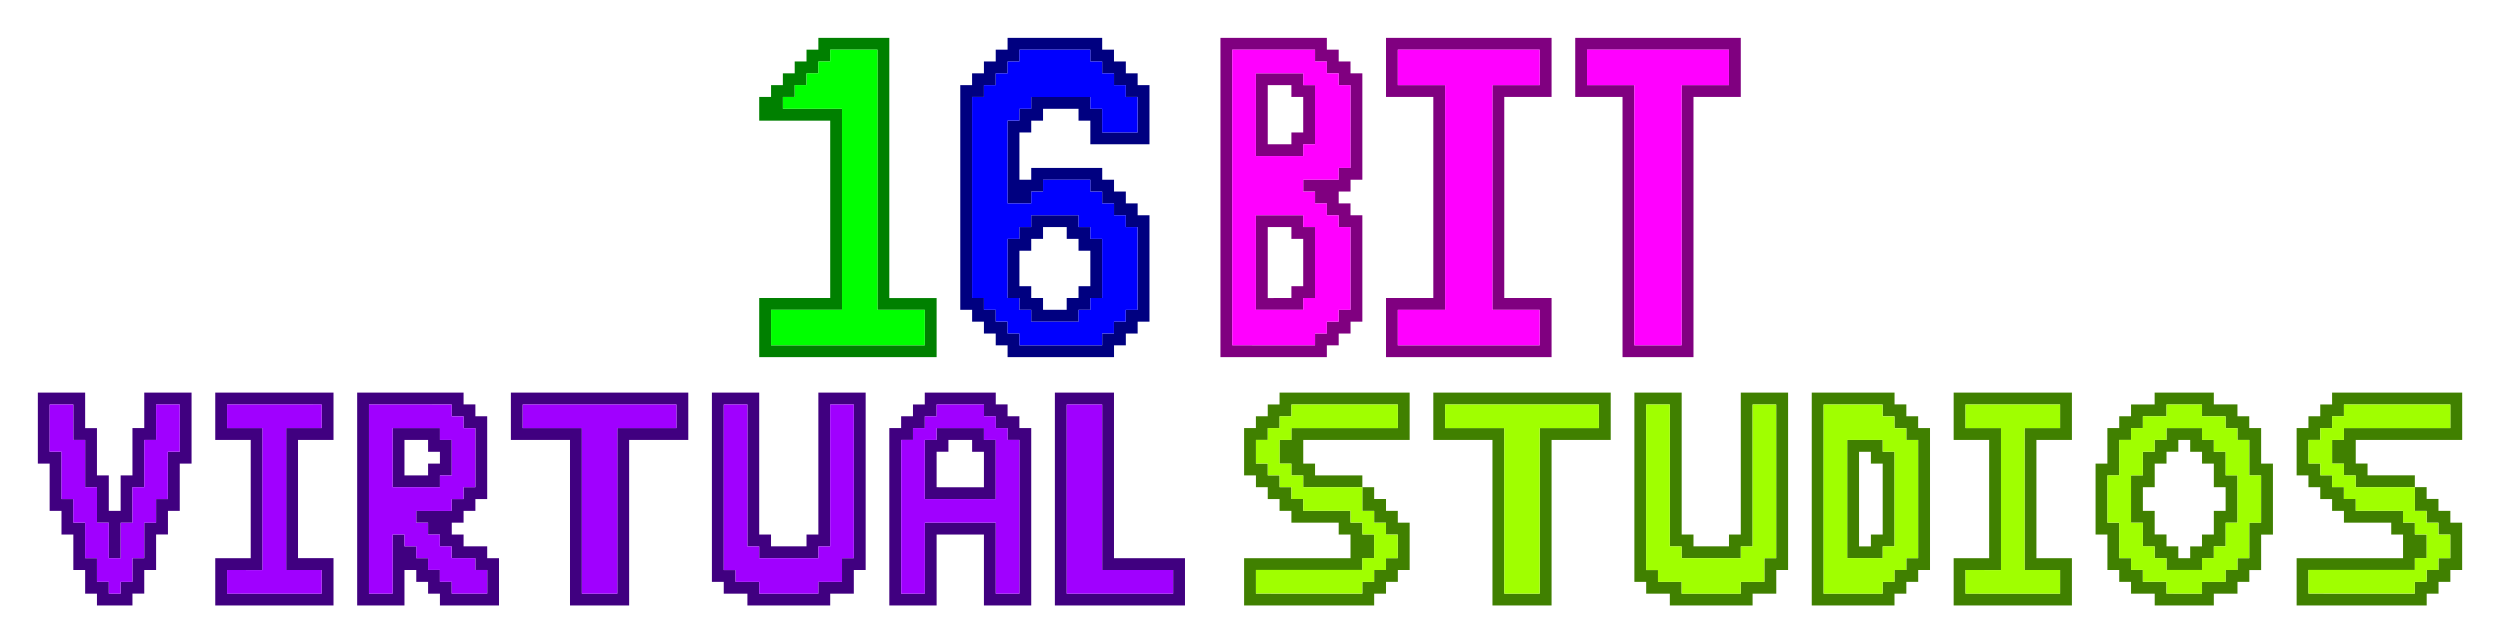 <?xml version="1.0" encoding="UTF-8" standalone="no"?>
<svg
   inkscape:version="1.2.2 (732a01da63, 2022-12-09)"
   sodipodi:docname="16 Bit Virtual Studios 15mm.svg"
   id="svg8"
   version="1.1"
   viewBox="0 0 66.062 17"
   height="17mm"
   width="66.062mm"
   xmlns:inkscape="http://www.inkscape.org/namespaces/inkscape"
   xmlns:sodipodi="http://sodipodi.sourceforge.net/DTD/sodipodi-0.dtd"
   xmlns="http://www.w3.org/2000/svg"
   xmlns:svg="http://www.w3.org/2000/svg"
   xmlns:rdf="http://www.w3.org/1999/02/22-rdf-syntax-ns#"
   xmlns:cc="http://creativecommons.org/ns#"
   xmlns:dc="http://purl.org/dc/elements/1.1/">
  <defs
     id="defs2" />
  <sodipodi:namedview
     showguides="false"
     inkscape:window-maximized="1"
     inkscape:window-y="-8"
     inkscape:window-x="-8"
     inkscape:window-height="1017"
     inkscape:window-width="1920"
     showgrid="false"
     inkscape:document-rotation="0"
     inkscape:current-layer="layer3"
     inkscape:document-units="mm"
     inkscape:cy="51.749999"
     inkscape:cx="164.75"
     inkscape:zoom="4.0000001"
     inkscape:pageshadow="2"
     inkscape:pageopacity="0.0"
     borderopacity="1.0"
     bordercolor="#666666"
     pagecolor="#ffffff"
     id="base"
     inkscape:showpageshadow="2"
     inkscape:pagecheckerboard="0"
     inkscape:deskcolor="#d1d1d1" />
  <g
     style="display:inline"
     inkscape:label="1"
     id="layer3"
     inkscape:groupmode="layer">
    <path
       id="path882"
       d="M 22.406,9.438 H 20.062 V 8.656 7.875 H 21 21.938 V 5.531 3.188 H 21 20.062 V 2.875 2.562 H 20.219 20.375 V 2.406 2.25 h 0.156 0.156 V 2.094 1.938 H 20.844 21 V 1.781 1.625 h 0.156 0.156 V 1.469 1.312 H 21.469 21.625 V 1.156 1 H 22.562 23.5 v 3.438 3.438 h 0.625 0.625 V 8.656 9.438 Z m 0,-0.313 h 2.031 v -0.469 -0.469 h -0.625 -0.625 V 4.75 1.312 h -0.625 -0.625 V 1.469 1.625 H 21.781 21.625 V 1.781 1.938 H 21.469 21.312 V 2.094 2.25 H 21.156 21 V 2.406 2.562 H 20.844 20.688 V 2.719 2.875 H 21.469 22.25 V 5.531 8.187 H 21.312 20.375 v 0.469 0.469 z"
       style="fill:#008000;fill-opacity:1;stroke-width:0.031" />
    <path
       id="rect913"
       style="fill:#00ff00;fill-opacity:1;stroke:#000000;stroke-width:0;stroke-miterlimit:4;stroke-dasharray:none;stroke-opacity:1"
       d="m 21.937,1.312 v 0.312 h -0.312 v 0.312 h -0.312 v 0.312 H 21 V 2.563 H 20.688 V 2.875 h 1.562 v 5.312 h -1.875 v 0.937 h 4.063 V 8.188 H 23.188 V 2.875 2.563 2.25 1.937 1.625 1.312 Z" />
  </g>
  <g
     style="display:inline"
     inkscape:label="6"
     id="layer4"
     inkscape:groupmode="layer">
    <path
       id="path953"
       d="M 28.031,9.438 H 26.625 V 9.281 9.125 H 26.469 26.312 V 8.969 8.813 H 26.156 26 V 8.656 8.5 H 25.844 25.688 V 8.344 8.187 H 25.531 25.375 V 5.219 2.25 h 0.156 0.156 V 2.094 1.938 H 25.844 26 V 1.781 1.625 h 0.156 0.156 V 1.469 1.312 H 26.469 26.625 V 1.156 1 h 1.25 1.25 V 1.156 1.312 h 0.156 0.156 V 1.469 1.625 H 29.594 29.75 V 1.781 1.938 h 0.156 0.156 V 2.094 2.25 H 30.219 30.375 V 3.031 3.812 H 29.594 28.812 V 3.5 3.188 H 28.656 28.5 V 3.031 2.875 H 28.031 27.562 V 3.031 3.188 H 27.406 27.25 V 3.344 3.5 H 27.094 26.938 V 4.125 4.75 H 27.094 27.25 V 4.594 4.438 h 0.938 0.938 V 4.594 4.75 h 0.156 0.156 V 4.906 5.062 H 29.594 29.75 V 5.219 5.375 h 0.156 0.156 V 5.531 5.688 H 30.219 30.375 V 7.094 8.5 H 30.219 30.062 V 8.656 8.813 H 29.906 29.75 V 8.969 9.125 H 29.594 29.438 V 9.281 9.438 Z m 0,-0.313 H 29.125 V 8.969 8.813 h 0.156 0.156 V 8.656 8.5 H 29.594 29.75 V 8.344 8.187 h 0.156 0.156 V 7.094 6 H 29.906 29.75 V 5.844 5.688 H 29.594 29.438 V 5.531 5.375 H 29.281 29.125 V 5.219 5.062 H 28.969 28.812 V 4.906 4.75 h -0.625 -0.625 V 4.906 5.062 H 27.406 27.25 V 5.219 5.375 H 26.938 26.625 V 4.281 3.188 h 0.156 0.156 V 3.031 2.875 H 27.094 27.25 V 2.719 2.562 h 0.781 0.781 V 2.719 2.875 H 28.969 29.125 V 3.188 3.5 h 0.469 0.469 V 3.031 2.562 H 29.906 29.75 V 2.406 2.25 H 29.594 29.438 V 2.094 1.938 H 29.281 29.125 V 1.781 1.625 H 28.969 28.812 V 1.469 1.312 H 27.875 26.938 V 1.469 1.625 H 26.781 26.625 V 1.781 1.938 H 26.469 26.312 V 2.094 2.25 H 26.156 26 V 2.406 2.562 H 25.844 25.688 V 5.219 7.875 H 25.844 26 V 8.031 8.187 h 0.156 0.156 V 8.344 8.5 h 0.156 0.156 v 0.156 0.156 h 0.156 0.156 V 8.969 9.125 Z M 27.875,8.5 H 27.25 V 8.344 8.187 H 27.094 26.938 V 8.031 7.875 H 26.781 26.625 V 7.094 6.312 h 0.156 0.156 V 6.156 6 H 27.094 27.25 V 5.844 5.688 H 27.875 28.5 V 5.844 6 h 0.156 0.156 V 6.156 6.312 H 28.969 29.125 V 7.094 7.875 H 28.969 28.812 V 8.031 8.187 H 28.656 28.5 V 8.344 8.5 Z m 0,-0.313 h 0.312 V 8.031 7.875 H 28.344 28.5 V 7.719 7.562 h 0.156 0.156 V 7.094 6.625 H 28.656 28.5 V 6.469 6.312 H 28.344 28.188 V 6.156 6 H 27.875 27.562 V 6.156 6.312 H 27.406 27.25 V 6.469 6.625 H 27.094 26.938 V 7.094 7.562 H 27.094 27.25 v 0.156 0.156 h 0.156 0.156 V 8.031 8.187 Z"
       style="display:inline;fill:#000080;fill-opacity:1;stroke-width:0.031" />
    <path
       d="M 26.937,1.312 V 1.625 h -0.312 v 0.312 h -0.312 V 2.25 H 26 V 2.563 H 25.687 V 7.875 h 0.313 v 0.312 h 0.312 v 0.312 h 0.312 V 8.812 h 0.312 v 0.312 h 2.188 V 8.812 h 0.312 V 8.5 h 0.312 V 8.188 h 0.312 V 6 H 29.75 V 5.688 h -0.312 V 5.375 H 29.125 V 5.063 H 28.812 V 4.75 H 28.5 27.562 v 0.313 h -0.312 v 0.312 H 26.937 26.625 V 3.187 h 0.312 v -0.312 h 0.312 V 2.563 h 1.563 v 0.312 h 0.312 v 0.625 h 0.937 V 2.563 H 29.75 V 2.25 h -0.312 V 1.937 H 29.125 V 1.625 H 28.812 V 1.312 H 27.25 Z M 27.25,5.688 H 28.5 v 0.312 h 0.312 v 0.312 h 0.312 V 7.875 H 28.812 V 8.188 H 28.5 V 8.5 H 27.25 V 8.188 H 26.937 V 7.875 H 26.625 V 6.312 h 0.312 v -0.312 h 0.312 z"
       style="fill:#0000ff;fill-opacity:1;stroke:#000000;stroke-width:0;stroke-miterlimit:4;stroke-dasharray:none;stroke-opacity:1"
       id="rect982" />
  </g>
  <g
     style="display:inline"
     inkscape:label="BIT"
     id="layer5"
     inkscape:groupmode="layer">
    <path
       id="path1083"
       d="M 33.656,9.438 H 32.25 V 5.219 1 h 1.406 1.406 V 1.156 1.312 H 35.219 35.375 V 1.469 1.625 h 0.156 0.156 V 1.781 1.938 H 35.844 36 V 3.344 4.75 H 35.844 35.688 V 4.906 5.062 H 35.531 35.375 V 5.219 5.375 h 0.156 0.156 V 5.531 5.688 H 35.844 36 V 7.094 8.5 H 35.844 35.688 V 8.656 8.813 H 35.531 35.375 V 8.969 9.125 H 35.219 35.062 V 9.281 9.438 Z m 0,-0.313 H 34.75 V 8.969 8.813 h 0.156 0.156 V 8.656 8.5 H 35.219 35.375 V 8.344 8.187 h 0.156 0.156 V 7.094 6 H 35.531 35.375 V 5.844 5.688 H 35.219 35.062 V 5.531 5.375 H 34.906 34.75 V 5.219 5.062 H 34.594 34.438 V 4.906 4.75 H 34.906 35.375 V 4.594 4.438 h 0.156 0.156 V 3.344 2.25 H 35.531 35.375 V 2.094 1.938 H 35.219 35.062 V 1.781 1.625 H 34.906 34.75 V 1.469 1.312 H 33.656 32.562 v 3.906 3.906 z m 0.156,-0.938 h -0.625 V 6.938 5.688 h 0.625 0.625 V 5.844 6 H 34.594 34.75 V 6.938 7.875 H 34.594 34.438 V 8.031 8.187 Z m 0,-0.312 H 34.125 V 7.719 7.562 h 0.156 0.156 V 6.938 6.312 H 34.281 34.125 V 6.156 6 H 33.812 33.5 v 0.938 0.938 z m 0,-3.75 h -0.625 V 3.031 1.938 h 0.625 0.625 V 2.094 2.25 H 34.594 34.75 V 3.031 3.812 H 34.594 34.438 V 3.969 4.125 Z m 0,-0.312 H 34.125 V 3.656 3.5 h 0.156 0.156 V 3.031 2.562 H 34.281 34.125 V 2.406 2.25 H 33.812 33.5 V 3.031 3.812 Z m 5,5.625 H 36.625 V 8.656 7.875 h 0.625 0.625 V 5.219 2.562 H 37.25 36.625 V 1.781 1 H 38.812 41 V 1.781 2.562 H 40.375 39.75 V 5.219 7.875 H 40.375 41 V 8.656 9.438 Z m 0,-0.313 h 1.875 v -0.469 -0.469 h -0.625 -0.625 V 5.219 2.25 h 0.625 0.625 V 1.781 1.312 h -1.875 -1.875 V 1.781 2.25 h 0.625 0.625 v 2.969 2.969 h -0.625 -0.625 v 0.469 0.469 z m 5,0.313 H 42.875 V 6 2.562 H 42.25 41.625 V 1.781 1 H 43.812 46 V 1.781 2.562 H 45.375 44.75 V 6 9.438 Z m 0,-0.313 h 0.625 V 5.688 2.25 h 0.625 0.625 V 1.781 1.312 h -1.875 -1.875 V 1.781 2.25 h 0.625 0.625 v 3.438 3.437 z"
       style="display:inline;fill:#800080;fill-opacity:1;stroke-width:0.031" />
    <path
       d="m 32.562,1.312 v 6.875 0.937 H 34.75 V 8.813 h 0.312 V 8.5 h 0.312 V 8.188 h 0.312 V 6 H 35.375 V 5.688 H 35.063 V 5.375 H 34.75 V 5.063 H 34.438 V 4.75 h 0.937 V 4.437 h 0.312 V 2.25 H 35.375 V 1.937 H 35.063 V 1.625 H 34.75 v -0.312 h -1.563 z m 4.375,0 v 0.937 h 1.25 v 5.938 h -1.25 v 0.937 h 3.75 V 8.188 H 39.438 V 2.25 h 1.25 V 1.312 Z m 5,0 v 0.937 h 1.25 v 6.875 h 1.25 V 2.25 h 1.25 V 1.312 Z m -8.75,0.625 h 1.25 v 0.312 h 0.312 v 1.563 h -0.312 v 0.312 h -1.25 z m 0,3.75 h 1.25 v 0.312 h 0.312 v 1.875 h -0.312 v 0.312 h -1.25 z"
       style="fill:#ff00ff;fill-opacity:1;stroke:#000000;stroke-width:0;stroke-miterlimit:4;stroke-dasharray:none;stroke-opacity:1"
       id="rect1087" />
  </g>
  <g
     style="display:inline"
     inkscape:label="VIRTUAL"
     id="layer6"
     inkscape:groupmode="layer">
    <path
       id="path1159"
       d="M 3.031,16 H 2.562 V 15.844 15.688 H 2.406 2.25 V 15.375 15.062 H 2.094 1.938 V 14.594 14.125 H 1.781 1.625 V 13.812 13.5 H 1.469 1.312 V 12.875 12.25 H 1.156 1 V 11.312 10.375 H 1.625 2.25 v 0.469 0.469 H 2.406 2.562 v 0.625 0.625 H 2.719 2.875 V 13.031 13.5 H 3.031 3.188 V 13.031 12.562 H 3.344 3.5 v -0.625 -0.625 H 3.656 3.812 V 10.844 10.375 h 0.625 0.625 V 11.312 12.25 H 4.906 4.75 V 12.875 13.5 H 4.594 4.438 v 0.312 0.312 H 4.281 4.125 v 0.469 0.469 H 3.969 3.812 v 0.312 0.312 H 3.656 3.5 V 15.844 16 Z m 0,-0.312 H 3.188 V 15.531 15.375 H 3.344 3.5 V 15.062 14.75 H 3.656 3.812 V 14.281 13.812 H 3.969 4.125 V 13.5 13.188 H 4.281 4.438 v -0.625 -0.625 H 4.594 4.75 v -0.625 -0.625 H 4.438 4.125 V 11.156 11.625 H 3.969 3.812 v 0.625 0.625 H 3.656 3.5 v 0.469 0.469 H 3.344 3.188 V 14.281 14.75 H 3.031 2.875 V 14.281 13.812 H 2.719 2.562 V 13.344 12.875 H 2.406 2.25 V 12.25 11.625 H 2.094 1.938 V 11.156 10.688 H 1.625 1.312 v 0.625 0.625 H 1.469 1.625 v 0.625 0.625 H 1.781 1.938 V 13.5 13.812 H 2.094 2.25 V 14.281 14.75 H 2.406 2.562 v 0.312 0.312 H 2.719 2.875 v 0.156 0.156 z M 7.25,16 H 5.688 V 15.375 14.75 H 6.156 6.625 V 13.188 11.625 H 6.156 5.688 V 11 10.375 H 7.25 8.813 V 11 11.625 h -0.469 -0.469 v 1.562 1.562 h 0.469 0.469 V 15.375 16 Z m 0,-0.312 H 8.5 V 15.375 15.062 H 8.031 7.562 v -1.875 -1.875 H 8.031 8.5 V 11 10.688 H 7.25 6 V 11 11.312 H 6.469 6.938 v 1.875 1.875 H 6.469 6 v 0.312 0.312 z M 10.062,16 H 9.438 V 13.188 10.375 H 10.844 12.25 v 0.156 0.156 h 0.156 0.156 V 10.844 11 h 0.156 0.156 v 1.094 1.094 H 12.719 12.562 V 13.344 13.5 H 12.406 12.25 v 0.156 0.156 H 12.094 11.938 V 13.969 14.125 H 12.094 12.25 v 0.156 0.156 h 0.312 0.312 V 14.594 14.75 h 0.156 0.156 V 15.375 16 H 12.406 11.625 V 15.844 15.688 H 11.469 11.312 V 15.531 15.375 H 11.156 11 V 15.219 15.062 H 10.844 10.688 V 15.531 16 Z m 0,-0.312 H 10.375 V 14.906 14.125 h 0.156 0.156 v 0.156 0.156 H 10.844 11 V 14.594 14.75 h 0.156 0.156 v 0.156 0.156 h 0.156 0.156 v 0.156 0.156 h 0.156 0.156 v 0.156 0.156 H 12.406 12.875 V 15.375 15.062 H 12.719 12.562 V 14.906 14.75 H 12.25 11.938 V 14.594 14.438 H 11.781 11.625 V 14.281 14.125 H 11.469 11.312 V 13.969 13.812 H 11.156 11 V 13.656 13.5 h 0.469 0.469 V 13.344 13.188 H 12.094 12.25 V 13.031 12.875 h 0.156 0.156 V 12.094 11.312 H 12.406 12.25 V 11.156 11 H 12.094 11.938 V 10.844 10.688 H 10.844 9.75 v 2.5 2.5 z M 11,12.875 H 10.375 V 12.094 11.312 H 11 11.625 v 0.156 0.156 h 0.156 0.156 v 0.469 0.469 H 11.781 11.625 v 0.156 0.156 z m 0,-0.312 h 0.312 V 12.406 12.25 H 11.469 11.625 V 12.094 11.938 H 11.469 11.312 V 11.781 11.625 H 11 10.688 v 0.469 0.469 z M 15.844,16 H 15.062 V 13.812 11.625 H 14.281 13.5 V 11 10.375 h 2.344 2.344 V 11 11.625 H 17.406 16.625 V 13.812 16 Z m 0,-0.312 H 16.312 V 13.5 11.312 H 17.094 17.875 V 11 10.688 H 15.844 13.812 V 11 11.312 H 14.594 15.375 V 13.5 15.688 Z m 5,0.312 H 19.75 V 15.844 15.688 H 19.438 19.125 V 15.531 15.375 H 18.969 18.812 v -2.5 -2.5 h 0.625 0.625 v 1.875 1.875 h 0.156 0.156 v 0.156 0.156 h 0.469 0.469 V 14.281 14.125 H 21.469 21.625 V 12.25 10.375 h 0.625 0.625 v 2.344 2.344 H 22.719 22.562 v 0.312 0.312 H 22.25 21.938 V 15.844 16 Z m 0,-0.312 H 21.625 V 15.531 15.375 H 21.938 22.25 V 15.062 14.75 h 0.156 0.156 V 12.719 10.688 H 22.25 21.938 v 1.875 1.875 H 21.781 21.625 V 14.594 14.75 H 20.844 20.062 V 14.594 14.438 H 19.906 19.75 v -1.875 -1.875 H 19.438 19.125 v 2.188 2.188 h 0.156 0.156 v 0.156 0.156 h 0.312 0.312 v 0.156 0.156 z M 24.125,16 H 23.5 V 13.656 11.312 h 0.156 0.156 V 11.156 11 H 23.969 24.125 V 10.844 10.688 h 0.156 0.156 V 10.531 10.375 h 0.938 0.938 v 0.156 0.156 H 26.469 26.625 V 10.844 11 h 0.156 0.156 v 0.156 0.156 H 27.094 27.25 V 13.656 16 H 26.625 26 V 15.062 14.125 H 25.375 24.75 V 15.062 16 Z m 0,-0.312 h 0.312 V 14.75 13.812 h 0.938 0.938 v 0.938 0.938 h 0.312 0.312 V 13.656 11.625 H 26.781 26.625 V 11.469 11.312 H 26.469 26.312 V 11.156 11 H 26.156 26 V 10.844 10.688 H 25.375 24.75 V 10.844 11 H 24.594 24.438 v 0.156 0.156 H 24.281 24.125 V 11.469 11.625 H 23.969 23.812 v 2.031 2.031 z m 1.25,-2.5 H 24.438 V 12.406 11.625 H 24.594 24.75 V 11.469 11.312 H 25.375 26 v 0.156 0.156 h 0.156 0.156 v 0.781 0.781 z m 0,-0.312 H 26 V 12.406 11.938 H 25.844 25.688 V 11.781 11.625 H 25.375 25.062 v 0.156 0.156 H 24.906 24.75 V 12.406 12.875 Z M 29.594,16 H 27.875 V 13.188 10.375 h 0.781 0.781 v 2.188 2.188 h 0.938 0.938 V 15.375 16 Z m 0,-0.312 H 31 V 15.375 15.062 H 30.062 29.125 V 12.875 10.688 H 28.656 28.188 v 2.5 2.5 z"
       style="display:inline;fill:#400080;fill-opacity:1;stroke-width:0.031" />
    <path
       d="m 1.312,10.688 v 0.937 0.312 h 0.312 v 1.25 h 0.312 v 0.625 h 0.313 v 0.937 H 2.563 v 0.625 h 0.312 v 0.313 h 0.312 V 15.375 h 0.312 v -0.625 h 0.312 v -0.937 h 0.312 v -0.625 h 0.312 V 11.937 H 4.75 V 10.688 H 4.125 v 0.937 H 3.812 v 1.25 h -0.312 v 0.938 H 3.188 v 0.937 H 2.875 V 13.813 H 2.563 V 12.875 H 2.25 v -0.937 -0.312 H 1.937 v -0.937 z m 4.688,0 v 0.625 h 0.937 v 3.75 H 6 v 0.625 H 8.5 V 15.062 H 7.563 v -3.75 h 0.937 v -0.625 z m 3.75,0 v 0.625 4.375 h 0.625 v -1.563 h 0.312 v 0.312 h 0.312 v 0.312 h 0.312 v 0.312 h 0.312 v 0.312 h 0.312 v 0.313 h 0.938 v -0.625 h -0.313 v -0.312 h -0.625 v -0.312 h -0.312 v -0.312 h -0.312 v -0.312 h -0.312 v -0.312 h 0.937 v -0.312 h 0.312 v -0.313 h 0.312 V 12.562 11.313 H 12.25 v -0.312 h -0.312 v -0.312 h -0.312 z m 4.063,0 v 0.625 h 1.563 v 4.375 h 0.937 v -4.375 h 1.562 v -0.625 z m 5.312,0 v 3.75 0.625 h 0.312 v 0.312 h 0.625 v 0.313 h 1.563 V 15.375 h 0.625 v -0.625 h 0.312 v -0.312 -3.75 h -0.625 v 3.75 h -0.312 v 0.312 h -1.563 v -0.312 h -0.312 v -3.75 z m 5.625,0 v 0.312 h -0.312 v 0.312 h -0.312 v 0.312 h -0.312 v 4.063 h 0.625 v -1.875 h 1.875 v 1.875 h 0.625 v -4.063 h -0.312 v -0.312 h -0.312 v -0.312 h -0.312 v -0.312 z m 3.437,0 v 4.375 0.625 h 2.812 v -0.625 h -1.875 v -4.375 z m -17.812,0.625 h 1.25 v 0.312 h 0.312 v 0.937 h -0.312 v 0.312 h -1.25 z m 14.375,0 h 1.25 v 0.312 h 0.312 v 1.563 h -1.875 v -1.563 h 0.312 z"
       style="fill:#a000ff;fill-opacity:1;stroke:#000000;stroke-width:0;stroke-miterlimit:4;stroke-dasharray:none;stroke-opacity:1"
       id="rect1163" />
  </g>
  <g
     style="display:inline"
     inkscape:label="STUDIOS"
     id="layer7"
     inkscape:groupmode="layer">
    <path
       id="path1332"
       d="M 34.594,16 H 32.875 V 15.375 14.75 h 1.406 1.406 V 14.438 14.125 H 35.531 35.375 V 13.969 13.812 H 34.75 34.125 V 13.656 13.5 H 33.969 33.812 V 13.344 13.188 H 33.656 33.5 V 13.031 12.875 H 33.344 33.188 V 12.719 12.562 H 33.031 32.875 v -0.625 -0.625 h 0.156 0.156 V 11.156 11 H 33.344 33.5 V 10.844 10.688 h 0.156 0.156 V 10.531 10.375 H 35.531 37.25 V 11 11.625 H 35.844 34.438 V 11.938 12.25 H 34.594 34.75 v 0.156 0.156 H 35.375 36 v 0.156 0.156 h 0.156 0.156 v 0.156 0.156 H 36.469 36.625 V 13.344 13.5 h 0.156 0.156 v 0.156 0.156 H 37.094 37.25 v 0.625 0.625 H 37.094 36.938 V 15.219 15.375 H 36.781 36.625 v 0.156 0.156 H 36.469 36.312 V 15.844 16 Z m 0,-0.312 H 36 V 15.531 15.375 h 0.156 0.156 V 15.219 15.062 H 36.469 36.625 V 14.906 14.75 h 0.156 0.156 V 14.438 14.125 H 36.781 36.625 V 13.969 13.812 H 36.469 36.312 V 13.656 13.5 H 36.156 36 V 13.188 12.875 H 35.219 34.438 V 12.719 12.562 H 34.281 34.125 V 12.406 12.25 H 33.969 33.812 V 11.938 11.625 H 33.969 34.125 V 11.469 11.312 h 1.406 1.406 V 11 10.688 H 35.531 34.125 V 10.844 11 H 33.969 33.812 v 0.156 0.156 H 33.656 33.5 V 11.469 11.625 H 33.344 33.188 V 11.938 12.25 H 33.344 33.5 v 0.156 0.156 h 0.156 0.156 v 0.156 0.156 h 0.156 0.156 v 0.156 0.156 h 0.156 0.156 V 13.344 13.5 h 0.625 0.625 v 0.156 0.156 H 35.844 36 v 0.156 0.156 h 0.156 0.156 V 14.438 14.75 H 36.156 36 v 0.156 0.156 H 34.594 33.188 v 0.312 0.312 z M 40.219,16 H 39.438 V 13.812 11.625 H 38.656 37.875 V 11 10.375 h 2.344 2.344 V 11 11.625 H 41.781 41 V 13.812 16 Z m 0,-0.312 H 40.688 V 13.5 11.312 H 41.469 42.25 V 11 10.688 H 40.219 38.188 V 11 11.312 H 38.969 39.75 V 13.5 15.688 Z m 5,0.312 H 44.125 V 15.844 15.688 H 43.812 43.5 V 15.531 15.375 H 43.344 43.188 v -2.5 -2.5 h 0.625 0.625 v 1.875 1.875 H 44.594 44.75 v 0.156 0.156 h 0.469 0.469 V 14.281 14.125 H 45.844 46 V 12.25 10.375 h 0.625 0.625 v 2.344 2.344 H 47.094 46.938 v 0.312 0.312 H 46.625 46.312 V 15.844 16 Z m 0,-0.312 H 46 V 15.531 15.375 h 0.312 0.312 V 15.062 14.75 h 0.156 0.156 V 12.719 10.688 H 46.625 46.312 v 1.875 1.875 H 46.156 46 V 14.594 14.75 H 45.219 44.438 V 14.594 14.438 H 44.281 44.125 v -1.875 -1.875 H 43.812 43.5 v 2.188 2.188 h 0.156 0.156 v 0.156 0.156 h 0.312 0.312 v 0.156 0.156 z M 48.969,16 H 47.875 V 13.188 10.375 h 1.094 1.094 v 0.156 0.156 H 50.219 50.375 V 10.844 11 h 0.156 0.156 v 0.156 0.156 H 50.844 51 v 1.875 1.875 H 50.844 50.688 V 15.219 15.375 H 50.531 50.375 v 0.156 0.156 H 50.219 50.062 V 15.844 16 Z m 0,-0.312 H 49.75 V 15.531 15.375 h 0.156 0.156 V 15.219 15.062 H 50.219 50.375 V 14.906 14.75 h 0.156 0.156 V 13.188 11.625 H 50.531 50.375 V 11.469 11.312 H 50.219 50.062 V 11.156 11 H 49.906 49.75 V 10.844 10.688 H 48.969 48.188 v 2.5 2.5 z M 49.281,14.75 H 48.812 V 13.188 11.625 H 49.281 49.75 v 0.156 0.156 h 0.156 0.156 v 1.25 1.25 H 49.906 49.75 V 14.594 14.75 Z m 0,-0.312 H 49.438 V 14.281 14.125 H 49.594 49.75 V 13.188 12.25 H 49.594 49.438 V 12.094 11.938 H 49.281 49.125 v 1.25 1.25 z M 53.188,16 H 51.625 V 15.375 14.75 h 0.469 0.469 V 13.188 11.625 H 52.094 51.625 V 11 10.375 H 53.188 54.75 V 11 11.625 H 54.281 53.812 V 13.188 14.75 H 54.281 54.75 V 15.375 16 Z m 0,-0.312 h 1.25 V 15.375 15.062 H 53.969 53.5 v -1.875 -1.875 h 0.469 0.469 V 11 10.688 h -1.25 -1.25 V 11 11.312 h 0.469 0.469 v 1.875 1.875 H 52.406 51.938 v 0.312 0.312 z M 57.719,16 H 56.938 V 15.844 15.688 H 56.625 56.312 V 15.531 15.375 H 56.156 56 V 15.219 15.062 H 55.844 55.688 V 14.594 14.125 H 55.531 55.375 V 13.188 12.25 h 0.156 0.156 V 11.781 11.312 H 55.844 56 V 11.156 11 h 0.156 0.156 V 10.844 10.688 h 0.312 0.312 V 10.531 10.375 H 57.719 58.5 v 0.156 0.156 h 0.312 0.312 V 10.844 11 h 0.156 0.156 v 0.156 0.156 H 59.594 59.75 V 11.781 12.25 h 0.156 0.156 v 0.938 0.938 H 59.906 59.75 v 0.469 0.469 H 59.594 59.438 V 15.219 15.375 H 59.281 59.125 v 0.156 0.156 H 58.812 58.5 V 15.844 16 Z m 0,-0.312 H 58.188 V 15.531 15.375 H 58.5 58.812 V 15.219 15.062 H 58.969 59.125 V 14.906 14.75 h 0.156 0.156 V 14.281 13.812 H 59.594 59.75 v -0.625 -0.625 H 59.594 59.438 V 12.094 11.625 H 59.281 59.125 V 11.469 11.312 H 58.969 58.812 V 11.156 11 H 58.5 58.188 V 10.844 10.688 H 57.719 57.25 V 10.844 11 H 56.938 56.625 v 0.156 0.156 H 56.469 56.312 V 11.469 11.625 H 56.156 56 v 0.469 0.469 H 55.844 55.688 v 0.625 0.625 H 55.844 56 V 14.281 14.75 h 0.156 0.156 v 0.156 0.156 h 0.156 0.156 v 0.156 0.156 h 0.312 0.312 v 0.156 0.156 z m 0,-0.625 H 57.25 V 14.906 14.75 H 57.094 56.938 V 14.594 14.438 H 56.781 56.625 V 14.125 13.812 H 56.469 56.312 v -0.625 -0.625 H 56.469 56.625 V 12.25 11.938 h 0.156 0.156 V 11.781 11.625 H 57.094 57.25 V 11.469 11.312 h 0.469 0.469 V 11.469 11.625 H 58.344 58.5 v 0.156 0.156 h 0.156 0.156 v 0.312 0.312 h 0.156 0.156 v 0.625 0.625 H 58.969 58.812 v 0.312 0.312 H 58.656 58.5 V 14.594 14.75 H 58.344 58.188 v 0.156 0.156 z m 0,-0.312 H 57.875 V 14.594 14.438 h 0.156 0.156 V 14.281 14.125 H 58.344 58.5 V 13.812 13.5 h 0.156 0.156 V 13.188 12.875 H 58.656 58.5 V 12.562 12.25 H 58.344 58.188 V 12.094 11.938 H 58.031 57.875 V 11.781 11.625 H 57.719 57.562 v 0.156 0.156 H 57.406 57.25 V 12.094 12.25 H 57.094 56.938 v 0.312 0.312 H 56.781 56.625 V 13.188 13.5 h 0.156 0.156 v 0.312 0.312 H 57.094 57.25 v 0.156 0.156 h 0.156 0.156 V 14.594 14.75 Z M 62.406,16 H 60.688 V 15.375 14.75 H 62.094 63.5 V 14.438 14.125 H 63.344 63.188 V 13.969 13.812 h -0.625 -0.625 V 13.656 13.5 H 61.781 61.625 V 13.344 13.188 H 61.469 61.312 V 13.031 12.875 H 61.156 61 V 12.719 12.562 H 60.844 60.688 v -0.625 -0.625 H 60.844 61 V 11.156 11 h 0.156 0.156 V 10.844 10.688 H 61.469 61.625 V 10.531 10.375 h 1.719 1.719 V 11 11.625 H 63.656 62.25 v 0.312 0.312 h 0.156 0.156 v 0.156 0.156 h 0.625 0.625 v 0.156 0.156 h 0.156 0.156 v 0.156 0.156 h 0.156 0.156 V 13.344 13.5 H 64.594 64.75 v 0.156 0.156 h 0.156 0.156 v 0.625 0.625 H 64.906 64.75 V 15.219 15.375 H 64.594 64.438 v 0.156 0.156 H 64.281 64.125 V 15.844 16 Z m 0,-0.312 H 63.812 V 15.531 15.375 H 63.969 64.125 V 15.219 15.062 h 0.156 0.156 V 14.906 14.75 H 64.594 64.75 V 14.438 14.125 H 64.594 64.438 V 13.969 13.812 H 64.281 64.125 V 13.656 13.5 H 63.969 63.812 V 13.188 12.875 H 63.031 62.25 V 12.719 12.562 H 62.094 61.938 V 12.406 12.25 H 61.781 61.625 V 11.938 11.625 h 0.156 0.156 V 11.469 11.312 H 63.344 64.75 V 11 10.688 H 63.344 61.938 V 10.844 11 H 61.781 61.625 v 0.156 0.156 H 61.469 61.312 V 11.469 11.625 H 61.156 61 v 0.312 0.312 h 0.156 0.156 v 0.156 0.156 h 0.156 0.156 v 0.156 0.156 h 0.156 0.156 v 0.156 0.156 H 62.094 62.25 V 13.344 13.5 h 0.625 0.625 v 0.156 0.156 h 0.156 0.156 V 13.969 14.125 H 63.969 64.125 V 14.438 14.75 H 63.969 63.812 v 0.156 0.156 H 62.406 61 v 0.312 0.312 z"
       style="display:inline;fill:#408000;fill-opacity:1;stroke-width:0.031" />
    <path
       d="m 34.125,10.688 v 0.312 h -0.312 v 0.312 h -0.313 v 0.312 h -0.312 v 0.625 h 0.312 v 0.312 h 0.313 v 0.312 h 0.312 v 0.313 h 0.312 v 0.312 h 1.25 v 0.312 h 0.312 v 0.312 h 0.312 v 0.625 h -0.312 v 0.312 h -2.812 v 0.625 h 2.812 V 15.375 h 0.312 v -0.312 h 0.313 v -0.312 h 0.312 v -0.625 h -0.312 v -0.312 h -0.313 v -0.312 h -0.312 V 12.875 H 34.438 V 12.562 h -0.312 v -0.312 h -0.312 v -0.625 h 0.312 v -0.312 h 2.812 v -0.625 z m 4.062,0 v 0.625 h 1.563 v 4.375 h 0.937 v -4.375 h 1.563 v -0.625 z m 5.312,0 v 3.75 0.625 h 0.312 v 0.312 h 0.625 v 0.313 h 1.562 V 15.375 h 0.625 v -0.625 h 0.312 V 10.688 H 46.312 v 3.75 h -0.312 v 0.312 h -1.562 v -0.312 h -0.313 v -3.75 z m 4.688,0 v 0.937 4.063 h 0.625 0.938 V 15.375 h 0.312 v -0.312 h 0.312 v -0.312 h 0.312 v -0.312 -2.812 h -0.312 v -0.312 h -0.312 v -0.312 h -0.312 v -0.312 z m 3.75,0 v 0.625 h 0.938 v 3.75 H 51.937 v 0.625 h 2.5 v -0.625 h -0.937 v -3.75 h 0.937 v -0.625 z m 5.312,0 v 0.312 h -0.625 v 0.312 h -0.312 v 0.312 h -0.312 v 0.937 h -0.312 v 1.25 h 0.312 v 0.937 h 0.312 v 0.312 h 0.312 v 0.312 h 0.625 v 0.313 h 0.938 V 15.375 h 0.625 v -0.312 h 0.312 v -0.312 h 0.312 v -0.937 h 0.312 V 12.562 h -0.312 v -0.937 h -0.312 v -0.312 h -0.312 v -0.312 h -0.625 v -0.312 z m 4.688,0 v 0.312 h -0.312 v 0.312 h -0.312 v 0.312 h -0.312 v 0.625 h 0.312 v 0.312 h 0.312 v 0.312 h 0.312 v 0.313 h 0.312 v 0.312 h 1.25 v 0.312 h 0.312 v 0.312 h 0.312 v 0.625 h -0.312 v 0.312 h -2.812 v 0.625 h 2.812 V 15.375 h 0.312 v -0.312 h 0.312 v -0.312 h 0.312 v -0.625 h -0.312 v -0.312 h -0.312 v -0.312 H 63.813 V 12.875 H 62.25 V 12.562 h -0.312 v -0.312 h -0.312 v -0.625 h 0.312 v -0.312 h 2.812 v -0.625 z m -4.688,0.625 h 0.938 v 0.312 h 0.312 v 0.312 h 0.312 v 0.625 h 0.312 v 1.25 h -0.312 v 0.625 h -0.312 v 0.312 h -0.312 v 0.312 h -0.938 v -0.312 h -0.312 v -0.312 h -0.312 V 13.813 H 56.312 V 12.562 h 0.312 v -0.625 h 0.312 v -0.312 h 0.312 z m -8.437,0.312 h 0.938 v 0.312 h 0.312 v 2.5 h -0.313 v 0.312 h -0.937 z"
       style="fill:#a0ff00;fill-opacity:1;stroke:#000000;stroke-width:0;stroke-miterlimit:4;stroke-dasharray:none;stroke-opacity:1"
       id="rect1335" />
  </g>
</svg>
